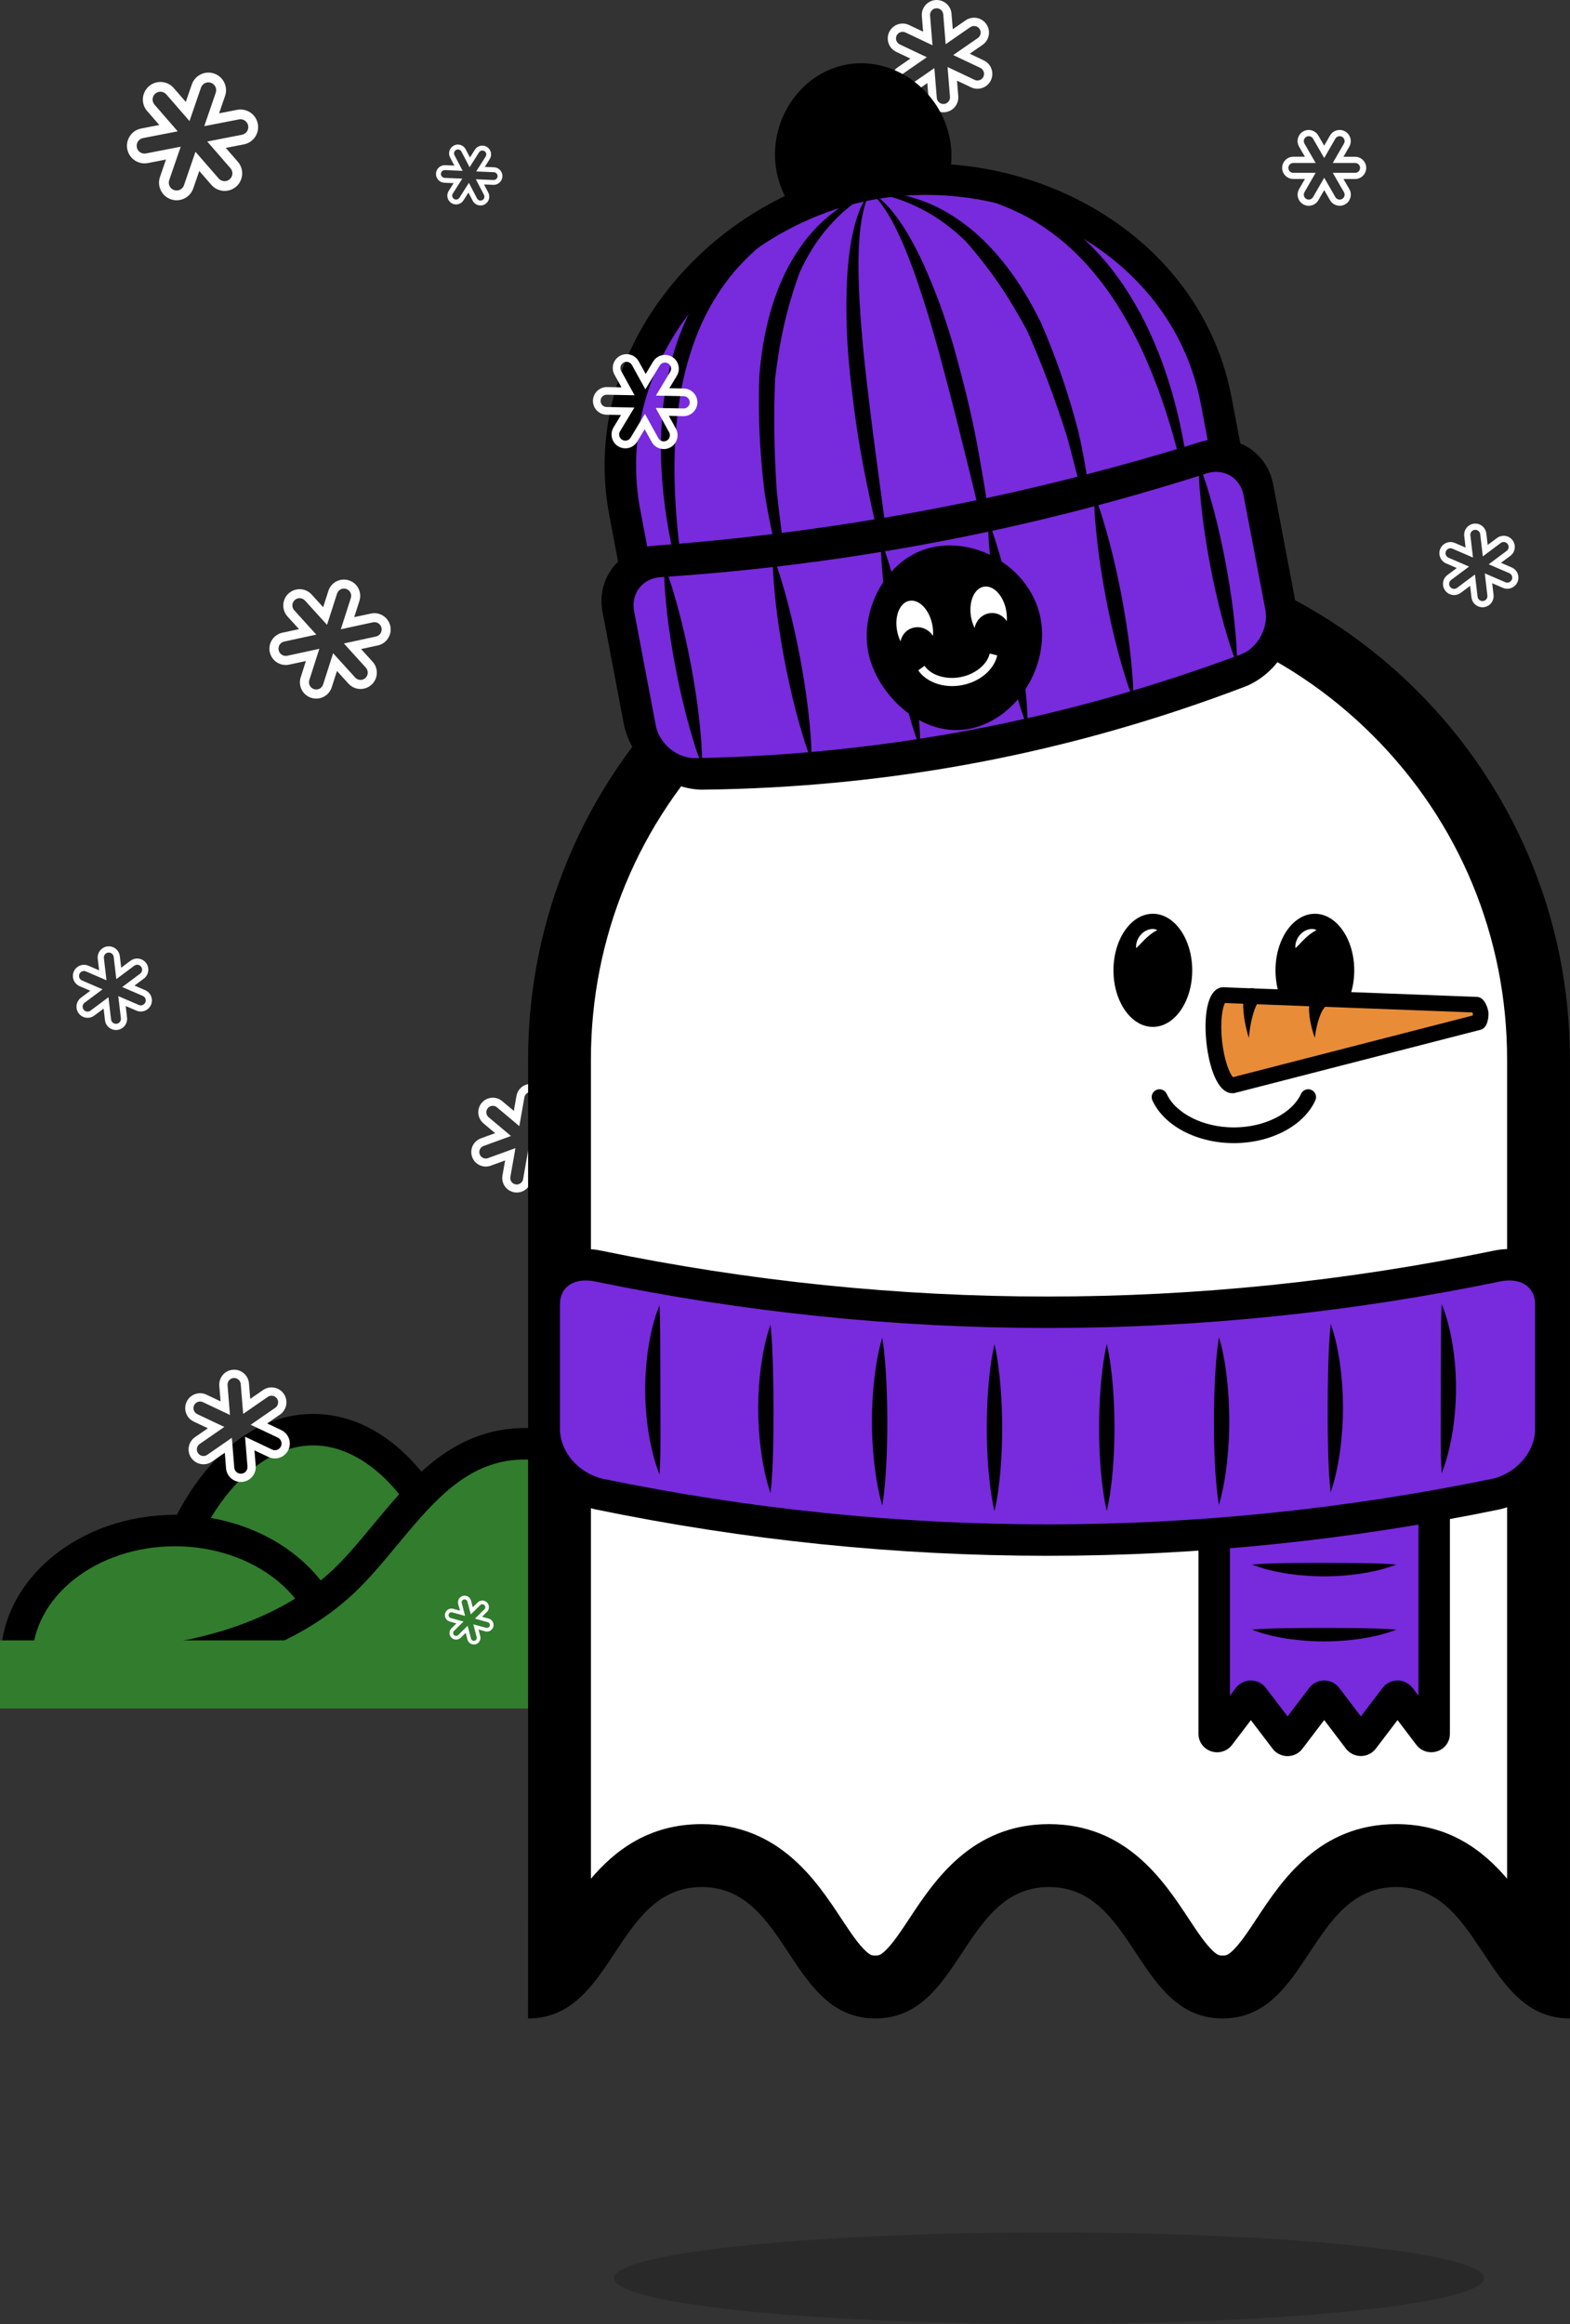<?xml version="1.0" encoding="utf-8"?>
<!-- Generator: Adobe Illustrator 25.3.1, SVG Export Plug-In . SVG Version: 6.00 Build 0)  -->
<svg version="1.1" id="Layer_1" xmlns="http://www.w3.org/2000/svg" xmlns:xlink="http://www.w3.org/1999/xlink" x="0px" y="0px"
	 viewBox="0 0 500 740" style="enable-background:new 0 0 500 740;" xml:space="preserve">
<rect x="0" y="0" width="500" height="740" fill="#333333" stroke="none"/>
<style type="text/css">
	.st0{fill:#317C2D;}
	.st1{fill:#FFFFFF;}
	.st2{opacity:0.2;}
	.st3{fill:#782ADD;}
	.st4{fill:#E88C38;}
</style>
<path class="st0" d="M50.09,528.34c0-36.81,22.24-73.11,49.67-73.11s49.67,36.31,49.67,73.11"/>
<path d="M154.43,528.34h-10.01c0-35.64-21.29-68.1-44.67-68.1s-44.67,32.46-44.67,68.1H45.08c0-36.95,22.46-78.12,54.68-78.12
	S154.43,491.39,154.43,528.34z"/>
<path class="st0" d="M106.14,528.34c0-22.63-22.59-40.98-50.45-40.98S5.25,505.71,5.25,528.34"/>
<path d="M111.15,528.34h-10.01c0-19.84-20.38-35.98-45.44-35.98s-45.44,16.14-45.44,35.98H0.24c0-25.36,24.88-45.99,55.45-45.99
	C86.27,482.35,111.15,502.98,111.15,528.34z"/>
<path class="st0" d="M225.82,529.61v-41.98c-76.39-61.11-90.96-6.32-118.38,17.7S39.7,529.61,39.7,529.61"/>
<path d="M39.73,534.62l-0.06-10.01c0.38,0,38.83-0.57,64.47-23.04c5.06-4.43,9.7-10.02,14.61-15.95
	c10.67-12.87,21.7-26.17,38.97-29.91c19.43-4.22,42.07,4.68,71.23,28.01l1.88,1.5v44.39h-10.01v-39.56
	c-25.36-19.92-45.32-27.95-60.97-24.56c-13.89,3.01-23.36,14.43-33.39,26.52c-4.94,5.96-10.06,12.13-15.72,17.09
	C82.24,534.06,41.45,534.61,39.73,534.62z"/>
<rect y="522.32" class="st0" width="212.28" height="21.69"/>
<path class="st1" d="M313.32,19.24l-4.49-2.13l4.09-2.83c2.15-1.49,2.69-4.45,1.2-6.6c-0.96-1.39-2.6-2.17-4.29-2.03
	c-0.83,0.07-1.63,0.35-2.31,0.83l-4.09,2.83l-0.4-4.95c-0.21-2.61-2.5-4.55-5.11-4.34c-2.61,0.21-4.55,2.5-4.34,5.11l0.4,4.95
	l-4.49-2.13c-0.75-0.36-1.58-0.51-2.41-0.44c-1.68,0.14-3.18,1.17-3.9,2.7c-1.12,2.36-0.11,5.19,2.26,6.31l4.49,2.13l-4.09,2.83
	c-2.15,1.49-2.69,4.45-1.2,6.6c0.96,1.39,2.6,2.17,4.29,2.03c0.83-0.07,1.63-0.35,2.31-0.83l4.09-2.83l0.4,4.95
	c0.21,2.61,2.5,4.55,5.11,4.34c2.61-0.21,4.55-2.5,4.34-5.11l-0.4-4.95l4.49,2.13c0.75,0.36,1.58,0.51,2.41,0.44
	c1.68-0.14,3.18-1.17,3.9-2.7C316.69,23.19,315.68,20.36,313.32,19.24z M313.19,24.42c-0.33,0.71-1.01,1.14-1.73,1.2
	c-0.36,0.03-0.72-0.03-1.07-0.2l-8.62-4.08l0.77,9.5c0.09,1.16-0.77,2.18-1.93,2.27c-1.16,0.09-2.18-0.77-2.27-1.93l-0.77-9.5
	l-7.84,5.42c-0.32,0.22-0.67,0.34-1.02,0.37c-0.73,0.06-1.46-0.26-1.91-0.9c-0.66-0.96-0.42-2.27,0.53-2.93l7.84-5.42l-8.62-4.08
	c-1.05-0.5-1.5-1.75-1-2.81c0.5-1.05,1.75-1.5,2.81-1l8.61,4.08l-0.77-9.5c-0.09-1.16,0.77-2.18,1.93-2.27
	c1.16-0.09,2.18,0.77,2.27,1.93l0.77,9.5l7.84-5.42c0.96-0.66,2.27-0.42,2.93,0.53c0.66,0.96,0.42,2.27-0.53,2.93l-7.84,5.42
	l8.62,4.08C313.24,22.12,313.69,23.37,313.19,24.42z"/>
<path class="st1" d="M177.31,353.68l-4.56,1.66l0.84-4.78c0.44-2.51-1.24-4.92-3.75-5.36c-1.62-0.29-3.29,0.32-4.35,1.58
	c-0.52,0.62-0.87,1.37-1.01,2.17l-0.84,4.78l-3.72-3.12c-1.95-1.64-4.88-1.38-6.52,0.57s-1.38,4.88,0.57,6.52l3.72,3.12l-4.56,1.66
	c-0.76,0.28-1.44,0.75-1.96,1.37c-1.06,1.26-1.37,3.01-0.8,4.56c0.87,2.4,3.53,3.64,5.93,2.76l4.56-1.66l-0.84,4.78
	c-0.44,2.51,1.24,4.92,3.75,5.36c1.62,0.29,3.29-0.32,4.35-1.58c0.52-0.62,0.87-1.37,1.01-2.17l0.84-4.77l3.72,3.12
	c1.95,1.64,4.88,1.38,6.52-0.57s1.38-4.88-0.57-6.52l-3.72-3.12l4.56-1.66c0.76-0.28,1.44-0.75,1.96-1.37
	c1.06-1.26,1.37-3.01,0.8-4.56C182.37,354.05,179.71,352.81,177.31,353.68z M180.82,357.33c0.26,0.72,0.1,1.48-0.36,2.03
	c-0.22,0.27-0.52,0.48-0.87,0.61l-8.74,3.18l7.13,5.98c0.87,0.73,0.98,2.03,0.25,2.9c-0.73,0.87-2.03,0.98-2.9,0.25l-7.13-5.98
	l-1.61,9.16c-0.06,0.37-0.22,0.7-0.45,0.96c-0.46,0.54-1.18,0.84-1.93,0.71c-1.12-0.2-1.87-1.26-1.67-2.38l1.61-9.16l-8.74,3.18
	c-1.07,0.39-2.25-0.16-2.64-1.23c-0.39-1.07,0.16-2.25,1.23-2.64l8.74-3.18l-7.13-5.98c-0.87-0.73-0.98-2.03-0.25-2.9
	s2.03-0.98,2.9-0.25l7.13,5.98l1.61-9.16c0.2-1.12,1.26-1.87,2.38-1.67c1.12,0.2,1.87,1.26,1.67,2.38l-1.61,9.16l8.74-3.18
	C179.26,355.71,180.44,356.26,180.82,357.33z"/>
<ellipse class="st2" cx="334.09" cy="725.42" rx="138.53" ry="14.58"/>
<path class="st1" d="M389.39,632.7c-8.05,0-12.36-5.94-19.3-16.43c-7.48-11.33-16.79-25.42-36.01-25.42s-28.52,14.09-36,25.42
	c-6.93,10.5-11.25,16.43-19.3,16.43s-12.36-5.94-19.3-16.43c-7.48-11.33-16.79-25.42-36-25.42c-19.21,0-28.52,14.09-36.01,25.42
	c-3.49,5.28-6.31,9.4-9.28,12.2l0-20.23V337.37c0-85.96,69.93-155.89,155.89-155.89c85.96,0,155.89,69.93,155.89,155.89l0,291.09
	c-2.97-2.8-5.8-6.92-9.29-12.21c-7.48-11.32-16.8-25.42-36.01-25.42c-19.21,0-28.52,14.09-36,25.42
	C401.75,626.76,397.44,632.7,389.39,632.7z"/>
<path d="M334.09,191.49c38.97,0,75.6,15.17,103.15,42.73c27.55,27.55,42.73,64.19,42.73,103.15v260.85
	c-7.71-9.07-18.56-17.39-35.28-17.39c-24.6,0-36.49,18-44.36,29.91c-2.84,4.3-5.53,8.37-7.99,10.6c-1.47,1.34-2.06,1.34-2.96,1.34
	c-0.89,0-1.48,0-2.96-1.34c-2.46-2.23-5.15-6.3-7.99-10.6c-7.87-11.91-19.76-29.91-44.36-29.91c-24.6,0-36.49,18-44.36,29.91
	c-2.84,4.3-5.53,8.37-7.99,10.6c-1.47,1.34-2.06,1.34-2.96,1.34c-0.89,0-1.48,0-2.95-1.34c-2.46-2.23-5.15-6.3-7.99-10.6
	c-7.87-11.91-19.76-29.91-44.36-29.91c-16.72,0-27.57,8.31-35.27,17.38V337.37c0-38.97,15.17-75.6,42.73-103.15
	C258.49,206.67,295.13,191.49,334.09,191.49 M334.09,171.47c-91.63,0-165.91,74.28-165.91,165.9v270.86l-0.01,34.48
	c27.65,0,27.65-41.85,55.3-41.85c27.65,0,27.65,41.85,55.3,41.85c27.65,0,27.65-41.85,55.3-41.85c27.65,0,27.65,41.85,55.3,41.85
	c27.65,0,27.65-41.85,55.3-41.85c27.65,0,27.65,41.85,55.31,41.85l0-34.48V337.37C500,245.75,425.72,171.47,334.09,171.47
	L334.09,171.47z"/>
<path d="M392.95,363.99c-11.77,0-22.2-5.47-25.95-13.6c-0.58-1.26-0.03-2.74,1.23-3.32c1.26-0.58,2.74-0.03,3.32,1.22
	c2.9,6.3,11.71,10.7,21.4,10.7s18.5-4.4,21.4-10.7c0.58-1.26,2.07-1.8,3.32-1.22c1.26,0.58,1.8,2.07,1.23,3.32
	C415.14,358.53,404.72,363.99,392.95,363.99z"/>
<ellipse cx="367.15" cy="308.97" rx="12.54" ry="18.01"/>
<path d="M418.75,290.96c-6.92,0-12.54,8.08-12.54,18.01s5.63,18.01,12.54,18.01c6.92,0,12.54-8.08,12.54-18.01
	S425.66,290.96,418.75,290.96z"/>
<path class="st1" d="M361.83,301.89c-0.1-0.88,0.08-1.72,0.39-2.51c0.32-0.78,0.81-1.52,1.45-2.12c0.63-0.6,1.42-1.08,2.29-1.31
	c0.86-0.22,1.81-0.21,2.59,0.21c-0.78,0.42-1.39,0.8-1.95,1.22c-0.56,0.41-1.06,0.85-1.56,1.32c-0.5,0.47-0.99,0.97-1.5,1.51
	C363.02,300.75,362.5,301.32,361.83,301.89z"/>
<path class="st1" d="M412.55,301.89c-0.1-0.88,0.08-1.72,0.39-2.51c0.32-0.78,0.81-1.52,1.45-2.12c0.63-0.6,1.42-1.08,2.29-1.31
	c0.86-0.22,1.81-0.21,2.59,0.21c-0.78,0.42-1.39,0.8-1.95,1.22c-0.56,0.41-1.06,0.85-1.56,1.32c-0.5,0.47-0.99,0.97-1.5,1.51
	C413.74,300.75,413.22,301.32,412.55,301.89z"/>
<path d="M302.49,44.19c-2.98-15.63-18.11-26.45-33.06-23.6c-14.94,2.84-25.07,18.45-22.1,34.09c1.39,7.32,5.64,14.1,11.66,18.59
	c4.96,3.7,10.67,5.63,16.49,5.63c1.64,0,3.3-0.15,4.94-0.47c7.46-1.42,13.87-5.91,18.04-12.66
	C302.42,59.38,303.89,51.51,302.49,44.19z"/>
<path class="st3" d="M387.31,127.53c-9.48-50.04-62.78-77.86-110.63-68.77s-87.23,54.53-77.69,104.55
	c3.44,18.16,6.87,36.31,10.31,54.47c64.9-1.15,127.56-12.53,188.64-34.49C394.4,164.71,390.85,146.12,387.31,127.53z"/>
<path d="M205.17,222.87l-11.1-58.62c-4.76-24.98,1.74-50.42,18.3-71.64c15.56-19.94,38.66-34.07,63.38-38.76
	c24.72-4.69,51.39-0.02,73.18,12.82c23.19,13.66,38.57,34.95,43.3,59.94l11.44,59.96l-4.02,1.45
	c-60.97,21.92-124.97,33.63-190.25,34.79L205.17,222.87z M294.95,62.06c-5.82,0-11.63,0.53-17.33,1.61
	c-22.36,4.25-43.26,17.04-57.35,35.09c-14.76,18.91-20.57,41.5-16.36,63.61l9.52,50.31c61.28-1.52,121.38-12.51,178.79-32.67
	l-9.83-51.55c-4.19-22.11-17.88-41-38.55-53.18C329.14,66.62,311.99,62.06,294.95,62.06z"/>
<path d="M219.86,194.63c-2.58-6.77-4.4-13.7-5.93-20.65c-1.45-6.96-2.52-13.98-3.03-21.02c-0.57-7.04-0.53-14.11,0.05-21.14
	c0.64-7.02,1.91-14.02,4-20.81c2.17-6.75,5.09-13.34,9.05-19.3c3.96-5.94,8.82-11.32,14.46-15.66c2.8-2.19,5.78-4.12,8.86-5.83
	c3.09-1.7,6.31-3.11,9.56-4.39c6.58-2.37,13.38-3.96,20.24-4.68c-6.64,1.88-13.14,4.12-19.26,7.09c-6.11,2.97-11.84,6.65-16.9,11.05
	c-2.51,2.23-4.86,4.62-7.06,7.14c-2.17,2.55-4.12,5.27-5.88,8.11c-3.57,5.65-6.28,11.85-8.25,18.28c-2.07,6.4-3.29,13.1-4.07,19.85
	c-0.82,6.75-0.97,13.61-0.86,20.48c0.17,6.88,0.68,13.79,1.54,20.7C217.23,180.77,218.37,187.69,219.86,194.63z"/>
<path d="M252.31,191.89c-2.18-5.76-3.83-11.66-5.33-17.58c-1.44-5.93-2.65-11.92-3.54-17.94c-1.49-12.46-2.04-23.87-1.64-36.41
	c0.25-3.04,0.59-6.07,1.04-9.09c0.49-3.01,1.08-6.01,1.83-8.98c0.74-2.97,1.64-5.9,2.72-8.76c1.07-2.87,2.3-5.67,3.76-8.36
	c2.88-5.38,6.54-10.35,10.98-14.41c2.23-2,4.58-3.85,7.12-5.38c2.53-1.53,5.17-2.82,7.9-3.83c-2.48,1.55-4.87,3.21-7.1,5.05
	c-2.23,1.84-4.29,3.87-6.17,6.04c-3.82,4.3-6.81,9.28-9.22,14.51c-4.2,11.65-6.36,21.58-7.82,33.89
	c-0.5,12.03-0.27,23.51,0.52,35.52C248.64,168.19,250.29,179.97,252.31,191.89z"/>
<path d="M284.57,187.48c-3.33-10.17-5.97-20.78-8.06-31.27c-2.25-10.47-4.01-21.2-5.2-31.84c-1.33-10.57-2.03-21.62-1.66-32.28
	c0.14-5.4,0.61-10.81,1.58-16.14c0.53-2.65,1.16-5.3,2.09-7.83c0.91-2.53,2.14-4.98,3.82-6.97c-1.22,2.34-1.99,4.85-2.49,7.42
	c-0.5,2.57-0.82,5.17-0.98,7.8c-0.19,2.62-0.27,5.25-0.26,7.89c0.01,2.64,0.04,5.28,0.16,7.92c0.46,10.58,1.47,21.21,2.74,31.72
	c1.22,10.59,2.63,21.16,4.06,31.73C281.85,166.24,283.3,176.85,284.57,187.48z"/>
<path d="M379.38,164.32c-1.15-7-2.63-13.86-4.39-20.6c-1.74-6.75-3.8-13.36-6.16-19.82c-2.43-6.43-5.07-12.76-8.32-18.74
	c-3.2-5.99-6.79-11.77-11.06-16.97c-4.19-5.26-8.98-10.03-14.38-13.98c-2.68-2-5.5-3.82-8.45-5.39c-2.97-1.54-6.03-2.9-9.18-4.06
	c-6.33-2.24-13-3.55-19.78-4.08c-6.78-0.51-13.65-0.22-20.52,0.47c6.65-1.85,13.56-2.86,20.55-3.07c3.49,0,7.01,0.12,10.51,0.57
	c3.49,0.46,6.97,1.17,10.38,2.17c6.83,1.96,13.33,5.18,19.19,9.26c5.87,4.09,11.01,9.15,15.5,14.63
	c4.44,5.55,8.18,11.59,11.36,17.89c3.12,6.33,5.75,12.89,7.8,19.65c2.1,6.74,3.69,13.66,4.89,20.67
	C378.44,149.96,379.29,157.08,379.38,164.32z"/>
<path d="M348.19,173.67c-2.49-11.83-5.29-23.4-8.5-35.06c-3.67-11.47-7.67-22.23-12.54-33.24c-5.87-10.91-11.52-19.36-19.7-28.66
	c-4.16-3.97-8.77-7.52-13.9-10.11c-2.55-1.34-5.21-2.46-7.96-3.36c-2.75-0.89-5.58-1.56-8.45-2.1c2.91-0.06,5.84,0.17,8.75,0.67
	c2.92,0.49,5.78,1.35,8.59,2.4c5.61,2.15,10.84,5.42,15.5,9.38c2.34,1.96,4.52,4.12,6.57,6.4c2.06,2.27,3.97,4.66,5.75,7.15
	c1.78,2.49,3.43,5.06,4.99,7.69c1.53,2.64,2.96,5.34,4.3,8.07c4.97,11.52,8.64,22.34,11.83,34.48c1.38,5.93,2.44,11.94,3.28,17.99
	C347.48,161.42,348.11,167.52,348.19,173.67z"/>
<path d="M316.56,181.4c-2.71-10.36-5.26-20.76-7.78-31.17c-2.55-10.35-5.12-20.7-7.86-31.01c-2.67-10.24-5.63-20.51-9.09-30.52
	c-0.85-2.51-1.8-4.97-2.76-7.43c-0.96-2.46-2-4.88-3.14-7.25c-1.11-2.38-2.36-4.69-3.77-6.89c-1.41-2.21-3.04-4.26-5.03-5.99
	c2.3,1.24,4.34,3.06,6.11,5.08c1.79,2.02,3.35,4.25,4.82,6.52c2.86,4.6,5.28,9.46,7.39,14.44c4.25,9.78,7.65,20.31,10.29,30.64
	c2.8,10.33,5.1,20.96,6.84,31.52C314.49,159.88,315.92,170.72,316.56,181.4z"/>
<path class="st3" d="M222.27,246.43c-8.59,0.01-16.89-7.07-18.48-15.47c-2.29-12.07-4.58-24.14-6.87-36.21
	c-1.59-8.4,4.04-15.47,12.56-15.99c59.34-4.16,117.01-15.12,173.74-33.01c8.11-2.64,15.95,1.88,17.55,10.27
	c2.3,12.07,4.59,24.14,6.89,36.21c1.6,8.39-3.52,18.02-11.52,21.17C339.91,234.62,282.37,245.56,222.27,246.43z"/>
<path d="M384.18,150.77c5.47-1.81,10.78,1.28,11.86,6.97c2.31,12.13,4.62,24.26,6.94,36.39c1.09,5.7-2.39,12.14-7.79,14.24
	c-56.27,20.98-113.82,31.92-173.86,33.04c-5.8,0.03-11.4-4.69-12.48-10.39c-2.3-12.13-4.6-24.27-6.9-36.4
	c-1.08-5.7,2.73-10.52,8.48-10.84C269.82,179.86,327.49,168.91,384.18,150.77 M382.26,140.73
	c-56.77,17.65-114.45,28.61-173.73,33.01c-10.89,0.7-18.72,10.26-16.64,21.1c2.28,12.01,4.56,24.01,6.84,36.02
	c2.54,11.43,12.74,20.14,24.48,20.59c60.16-0.63,117.69-11.56,173.88-33.04c10.76-4.73,17.05-16.57,15.22-28.14
	c-2.28-12.01-4.56-24.01-6.84-36.02C403.44,143.41,392.66,137.39,382.26,140.73L382.26,140.73z"/>
<path d="M211.46,179.66c2.05,5.29,3.6,10.62,5,15.97c1.38,5.34,2.57,10.7,3.58,16.07c1.02,5.37,1.86,10.74,2.5,16.11
	c0.62,5.37,1.09,10.75,1.05,16.11c-2.07-5.35-3.62-10.69-5.02-16.03c-1.38-5.34-2.56-10.68-3.57-16.02
	c-1.01-5.34-1.85-10.69-2.49-16.05C211.91,190.45,211.43,185.08,211.46,179.66z"/>
<path d="M246.06,176.62c2.07,5.37,3.64,10.79,5.06,16.24c1.4,5.45,2.61,10.92,3.65,16.41c1.04,5.49,1.9,11,2.57,16.52
	c0.65,5.52,1.14,11.06,1.13,16.63c-2.08-5.4-3.66-10.83-5.08-16.28c-1.4-5.45-2.61-10.91-3.64-16.38
	c-1.03-5.48-1.89-10.97-2.56-16.48C246.56,187.75,246.06,182.22,246.06,176.62z"/>
<path d="M280.48,171.84c2.08,5.38,3.66,10.84,5.1,16.32c1.42,5.49,2.64,11.01,3.69,16.56c1.06,5.55,1.94,11.12,2.62,16.73
	c0.67,5.61,1.18,11.24,1.2,16.95c-2.09-5.39-3.68-10.85-5.11-16.34c-1.42-5.49-2.64-11.01-3.68-16.55
	c-1.05-5.54-1.93-11.11-2.61-16.72C281.02,183.19,280.51,177.56,280.48,171.84z"/>
<path d="M314.63,165.36c2.07,5.33,3.66,10.75,5.09,16.21c1.42,5.46,2.64,10.97,3.7,16.51c1.06,5.54,1.95,11.12,2.65,16.75
	c0.68,5.63,1.21,11.29,1.24,17.07c-2.08-5.31-3.67-10.74-5.1-16.2c-1.42-5.47-2.64-10.98-3.69-16.53
	c-1.05-5.55-1.94-11.13-2.64-16.76C315.2,176.78,314.67,171.12,314.63,165.36z"/>
<path d="M348.4,157.17c2.05,5.21,3.62,10.54,5.04,15.91c1.4,5.37,2.61,10.8,3.66,16.27c1.05,5.47,1.93,10.99,2.63,16.57
	c0.67,5.59,1.2,11.22,1.25,17.01c-2.05-5.17-3.62-10.51-5.05-15.88c-1.4-5.38-2.62-10.82-3.67-16.31
	c-1.05-5.49-1.93-11.02-2.62-16.6C348.97,168.55,348.44,162.92,348.4,157.17z"/>
<path d="M381.7,147.31c2.01,5.03,3.54,10.21,4.93,15.42c1.37,5.22,2.55,10.51,3.57,15.85c1.02,5.34,1.88,10.74,2.56,16.21
	c0.66,5.48,1.17,11.02,1.21,16.75c-2.01-4.97-3.54-10.14-4.93-15.37c-1.37-5.23-2.56-10.54-3.58-15.91
	c-1.02-5.37-1.89-10.79-2.56-16.27C382.25,158.51,381.74,152.98,381.7,147.31z"/>
<path d="M331.41,197.02c2.77,14.79-7.08,31.38-21.84,34.86c-15.64,3.69-30.47-10.63-33.1-24.42c-2.64-13.84,6.4-31.21,22.09-33.5
	C313.31,171.79,328.65,182.23,331.41,197.02z"/>
<path class="st1" d="M306.36,218.17c-5.71,1.08-11.31-0.87-13.93-4.72c0.8-0.57,1.21-0.86,2.01-1.44c2.02,2.98,6.73,4.49,11.43,3.6
	c4.7-0.89,8.53-4.01,9.32-7.52c0.96,0.24,1.44,0.37,2.4,0.61C316.57,213.24,312.07,217.09,306.36,218.17z"/>
<path class="st1" d="M314.83,195.32c2.3-0.49,4.56,0.56,5.8,2.48c0.09-1.1,0.02-2.29-0.2-3.49c-0.91-4.79-4.14-8.12-7.22-7.48
	c-3.08,0.65-4.83,5.03-3.92,9.83c0.23,1.2,0.61,2.32,1.09,3.31C310.83,197.69,312.52,195.81,314.83,195.32z"/>
<path class="st1" d="M291.29,199.79c2.32-0.39,4.59,0.74,5.84,2.69c0.09-1.09,0.03-2.27-0.2-3.47c-0.91-4.8-4.16-8.23-7.25-7.71
	c-3.1,0.53-4.88,4.81-3.97,9.6c0.23,1.2,0.6,2.32,1.09,3.32C287.25,201.98,288.97,200.18,291.29,199.79z"/>
<path class="st4" d="M392.99,345.49l77.91-20.03c0.16-0.04,0.78-1.5,0.63-2.87c-0.15-1.37-1.06-2.66-1.23-2.67l-80.39-3.05
	c-0.13-0.02-0.26-0.03-0.38-0.02c-2.42,0.26-3.69,6.9-2.84,14.84c0.85,7.94,3.5,14.16,5.92,13.9
	C392.75,345.58,392.87,345.54,392.99,345.49z"/>
<path d="M392.45,348.1c-4.79,0-7.43-8.6-8.24-16.14c-0.83-7.78-0.01-17.05,5.06-17.59c0.28-0.03,0.57-0.03,0.87,0.01l80.26,3.05
	c2.56,0.11,3.52,3.95,3.62,4.9c0.1,0.95-0.02,4.91-2.48,5.56l-77.81,20.01c-0.29,0.1-0.57,0.16-0.85,0.19
	C392.74,348.09,392.59,348.1,392.45,348.1z M390.13,319.38c-0.73,1.19-1.64,5.51-0.94,12.04c0.7,6.53,2.51,10.56,3.47,11.57
	l76.38-19.64c0.02-0.17,0.03-0.34,0.02-0.5c-0.02-0.16-0.06-0.32-0.12-0.48L390.13,319.38z"/>
<path d="M400.89,318.76c-0.47,0.65-0.9,1.53-1.25,2.46c-0.35,0.94-0.65,1.93-0.9,2.95c-0.51,2.04-0.82,4.17-1.02,6.34
	c-0.63-2.08-1.16-4.22-1.48-6.44c-0.16-1.11-0.27-2.25-0.31-3.42c-0.03-1.18,0.02-2.38,0.31-3.73l0.05-0.21
	c0.3-1.39,1.67-2.28,3.06-1.98c1.39,0.3,2.28,1.67,1.98,3.06C401.25,318.15,401.09,318.48,400.89,318.76z"/>
<path d="M421.75,320.91c-0.41,0.48-0.8,1.18-1.12,1.93c-0.33,0.75-0.61,1.56-0.85,2.4c-0.49,1.67-0.83,3.43-1.06,5.23
	c-0.6-1.71-1.1-3.48-1.44-5.34c-0.17-0.93-0.3-1.88-0.36-2.87c-0.05-0.99-0.05-2.02,0.18-3.2l0.07-0.36
	c0.27-1.43,1.65-2.36,3.08-2.09c1.43,0.27,2.36,1.65,2.09,3.08C422.24,320.16,422.03,320.58,421.75,320.91z"/>
<path class="st3" d="M456.75,454.01v98.11c0,0.81-1.19,1.13-1.7,0.46l-9.2-12.12c-0.37-0.48-1.17-0.48-1.54,0l-10.13,13.35
	c-0.37,0.48-1.17,0.48-1.54,0l-10.14-13.35c-0.37-0.48-1.17-0.48-1.54,0l-10.14,13.35c-0.37,0.48-1.17,0.48-1.54,0l-10.14-13.35
	c-0.37-0.48-1.17-0.48-1.54,0l-9.21,12.13c-0.51,0.67-1.7,0.35-1.7-0.46v-98.1"/>
<path d="M410.05,559.18c-1.86,0-3.64-0.87-4.75-2.34l-6.93-9.12l-6,7.89c-1.54,2.03-4.23,2.85-6.68,2.03
	c-2.4-0.81-4.01-3.02-4.01-5.52v-98.1h10.01v85.94l1.92-2.53c1.11-1.46,2.89-2.34,4.75-2.34c1.86,0,3.64,0.88,4.76,2.34l6.93,9.11
	l6.92-9.11c1.11-1.46,2.89-2.34,4.75-2.34c0,0,0,0,0,0c1.86,0,3.64,0.88,4.76,2.34l6.92,9.11l6.92-9.11
	c1.11-1.46,2.89-2.34,4.75-2.34c0,0,0,0,0,0c1.86,0,3.64,0.88,4.76,2.34l1.91,2.51v-85.94h10.01v98.11c0,2.49-1.61,4.71-4,5.51
	c-2.45,0.83-5.14,0.01-6.69-2.03l-5.99-7.89l-6.92,9.11c-1.12,1.47-2.89,2.34-4.76,2.34c0,0,0,0,0,0c-1.86,0-3.64-0.88-4.75-2.35
	l-6.92-9.11l-6.92,9.11C413.7,558.3,411.92,559.18,410.05,559.18C410.06,559.18,410.05,559.18,410.05,559.18z M436.62,550.78
	L436.62,550.78C436.62,550.78,436.62,550.78,436.62,550.78z M384.4,549.56C384.4,549.56,384.4,549.57,384.4,549.56L384.4,549.56z"/>
<path d="M444.7,498.19c-3.65,1.41-7.46,2.28-11.32,2.88c-3.86,0.58-7.76,0.87-11.67,0.87c-3.91,0-7.81-0.28-11.67-0.86
	c-3.85-0.6-7.67-1.47-11.32-2.89c3.96-0.35,7.8-0.41,11.61-0.48c3.81-0.05,7.59-0.07,11.37-0.06c3.78,0,7.56,0.02,11.37,0.07
	C436.9,497.78,440.74,497.84,444.7,498.19z"/>
<path d="M444.7,518.91c-3.65,1.41-7.46,2.28-11.32,2.88c-3.86,0.58-7.76,0.87-11.67,0.87c-3.91,0-7.81-0.28-11.67-0.86
	c-3.85-0.6-7.67-1.47-11.32-2.89c3.96-0.35,7.8-0.41,11.61-0.48c3.81-0.05,7.59-0.07,11.37-0.06c3.78,0,7.56,0.02,11.37,0.07
	C436.9,518.5,440.74,518.57,444.7,518.91z"/>
<path class="st3" d="M476.63,475.7c-94.99,19.6-191.05,19.6-286.03,0c-9.8-2.43-16.94-10.78-17.27-20.12c0-13.42,0-26.84,0-40.26
	c0-8.91,7.71-14.23,17.27-12.16c94.98,19.6,191.05,19.6,286.03,0c9.56-2.07,17.27,3.25,17.27,12.16c0,13.42,0,26.84,0,40.26
	C493.56,464.92,486.43,473.27,476.63,475.7z"/>
<path d="M333.61,495.39c-48.12,0-96.24-4.93-144.03-14.79l-0.19-0.04c-11.99-2.97-20.65-13.17-21.07-24.8l0-0.18v-40.26
	c0-5.52,2.22-10.35,6.26-13.61c4.43-3.58,10.66-4.83,17.07-3.44c94.18,19.43,189.74,19.43,283.96-0.01
	c6.37-1.38,12.58-0.12,17.02,3.45c4.04,3.26,6.26,8.09,6.26,13.61l0,40.44c-0.41,11.63-9.07,21.83-21.06,24.8l-0.19,0.04
	C429.86,490.46,381.73,495.39,333.61,495.39z M191.71,470.82c94.16,19.42,189.65,19.42,283.8,0c7.48-1.89,13.08-8.32,13.37-15.33
	v-40.17c0-2.47-0.88-4.48-2.54-5.82c-2.07-1.67-5.22-2.2-8.66-1.45c-95.62,19.73-192.53,19.73-288.1,0.01
	c-3.49-0.76-6.64-0.23-8.71,1.44c-1.66,1.34-2.54,3.35-2.54,5.82v40.17C178.63,462.5,184.23,468.93,191.71,470.82z"/>
<path d="M210.02,415.64c0.24,4.82,0.23,9.42,0.26,13.97c0.01,4.54,0.01,9.02,0.03,13.46c0.02,4.44,0.04,8.85,0.04,13.26
	c-0.02,4.4-0.01,8.8-0.32,13.21c-1.74-4.51-2.8-9.09-3.53-13.69c-0.71-4.59-1.04-9.2-1.02-13.76c0.02-4.57,0.38-9.1,1.09-13.54
	C207.3,424.1,208.35,419.74,210.02,415.64z"/>
<path d="M245.39,421.79c0.49,4.71,0.64,9.26,0.78,13.78c0.11,4.51,0.16,8.97,0.17,13.4c0.01,4.44-0.03,8.85-0.14,13.26
	c-0.13,4.41-0.28,8.81-0.81,13.24c-1.52-4.49-2.42-9.03-3.04-13.58c-0.6-4.54-0.89-9.09-0.88-13.62c0.01-4.52,0.31-9.02,0.92-13.46
	C243.01,430.38,243.91,425.99,245.39,421.79z"/>
<path d="M280.98,425.91c0.72,4.6,1.04,9.1,1.28,13.58c0.22,4.48,0.32,8.92,0.32,13.35c0.01,4.43-0.09,8.85-0.31,13.27
	c-0.24,4.42-0.55,8.83-1.29,13.26c-1.3-4.47-2.04-8.97-2.56-13.46c-0.5-4.5-0.74-8.99-0.73-13.47c0-4.48,0.25-8.95,0.75-13.38
	C278.96,434.61,279.69,430.21,280.98,425.91z"/>
<path d="M316.71,428.04c1.02,4.46,1.54,8.9,1.92,13.34c0.36,4.44,0.53,8.87,0.53,13.3c0,4.43-0.16,8.85-0.52,13.27
	c-0.38,4.42-0.91,8.84-1.93,13.24c-1.02-4.46-1.55-8.9-1.93-13.34c-0.36-4.44-0.53-8.87-0.52-13.3c0-4.43,0.17-8.85,0.53-13.27
	C315.16,436.85,315.69,432.44,316.71,428.04z"/>
<path d="M352.48,427.98c1.01,4.4,1.54,8.81,1.92,13.23c0.36,4.42,0.53,8.84,0.53,13.27c0,4.43-0.16,8.86-0.52,13.3
	c-0.38,4.44-0.91,8.89-1.93,13.35c-1.02-4.4-1.55-8.81-1.93-13.23c-0.36-4.42-0.53-8.84-0.52-13.27c0-4.43,0.17-8.86,0.53-13.3
	C350.94,436.88,351.47,432.44,352.48,427.98z"/>
<path d="M388.2,425.74c1.29,4.3,2.02,8.7,2.54,13.13c0.5,4.43,0.74,8.9,0.75,13.38c0.01,4.48-0.23,8.98-0.73,13.48
	c-0.52,4.5-1.26,8.99-2.56,13.47c-0.74-4.42-1.06-8.84-1.29-13.25c-0.22-4.42-0.31-8.83-0.31-13.26c0.01-4.43,0.1-8.88,0.32-13.35
	C387.17,434.85,387.48,430.34,388.2,425.74z"/>
<path d="M423.78,421.51c1.48,4.2,2.38,8.58,3,13.02c0.61,4.44,0.91,8.93,0.92,13.46c0.01,4.52-0.27,9.07-0.88,13.62
	c-0.62,4.55-1.52,9.09-3.04,13.58c-0.53-4.42-0.68-8.83-0.81-13.23c-0.11-4.41-0.15-8.82-0.14-13.26c0.01-4.44,0.06-8.89,0.17-13.4
	C423.14,430.78,423.3,426.22,423.78,421.51z"/>
<path d="M459.14,415.25c1.67,4.1,2.72,8.46,3.46,12.9c0.72,4.44,1.08,8.97,1.09,13.54c0.02,4.57-0.32,9.17-1.02,13.77
	c-0.73,4.6-1.79,9.18-3.53,13.69c-0.32-4.41-0.31-8.81-0.32-13.21c0-4.4,0.03-8.81,0.04-13.25c0.02-4.44,0.02-8.92,0.03-13.46
	C458.91,424.67,458.89,420.07,459.14,415.25z"/>
<path class="st1" d="M75.76,51.52l-3.86-4.43l5.77-1.12c3.03-0.59,5.02-3.54,4.43-6.57c-0.38-1.96-1.79-3.58-3.68-4.23
	c-0.93-0.32-1.93-0.39-2.89-0.2l-5.76,1.12l1.91-5.55c1-2.92-0.55-6.11-3.48-7.12s-6.11,0.55-7.12,3.48l-1.91,5.55l-3.85-4.43
	c-0.64-0.74-1.47-1.3-2.4-1.62c-1.89-0.65-4-0.24-5.5,1.07c-2.33,2.03-2.58,5.57-0.55,7.9l3.86,4.43l-5.77,1.12
	c-3.03,0.59-5.02,3.54-4.43,6.57c0.38,1.96,1.79,3.58,3.68,4.23c0.93,0.32,1.93,0.39,2.89,0.2l5.76-1.12l-1.91,5.55
	c-1,2.92,0.55,6.11,3.48,7.12c2.92,1,6.11-0.55,7.12-3.48l1.91-5.55l3.86,4.43c0.64,0.74,1.47,1.3,2.4,1.62
	c1.89,0.65,4,0.24,5.5-1.07C77.54,57.39,77.78,53.85,75.76,51.52z M73.16,57.07c-0.7,0.61-1.63,0.76-2.45,0.48
	c-0.4-0.14-0.77-0.38-1.07-0.72l-7.39-8.5l-3.66,10.65c-0.45,1.3-1.86,1.99-3.16,1.54c-1.3-0.45-1.99-1.86-1.54-3.16l3.66-10.65
	l-11.06,2.15c-0.44,0.09-0.88,0.05-1.28-0.09c-0.81-0.28-1.46-0.97-1.64-1.88c-0.26-1.35,0.62-2.66,1.97-2.92l11.06-2.15l-7.39-8.5
	c-0.9-1.04-0.79-2.61,0.24-3.51c1.04-0.9,2.61-0.79,3.51,0.24l7.39,8.5l3.66-10.65c0.45-1.3,1.86-1.99,3.16-1.54
	c1.3,0.45,1.99,1.86,1.54,3.16l-3.66,10.65l11.06-2.15c1.35-0.26,2.66,0.62,2.92,1.97c0.26,1.35-0.62,2.66-1.97,2.92l-11.06,2.15
	l7.39,8.5C74.31,54.6,74.2,56.17,73.16,57.07z"/>
<path class="st1" d="M40.46,324.02l-0.43-3.69l3.41,1.47c1.79,0.77,3.88-0.06,4.65-1.85c0.5-1.16,0.34-2.51-0.41-3.52
	c-0.37-0.5-0.87-0.89-1.44-1.14l-3.41-1.47l2.98-2.22c1.57-1.17,1.89-3.39,0.72-4.96c-1.17-1.57-3.39-1.89-4.96-0.72l-2.98,2.22
	l-0.43-3.69c-0.07-0.62-0.31-1.21-0.68-1.7c-0.75-1.01-2-1.55-3.25-1.4c-1.94,0.23-3.33,1.99-3.1,3.93l0.43,3.69l-3.41-1.47
	c-1.79-0.77-3.88,0.06-4.65,1.85c-0.5,1.16-0.34,2.51,0.41,3.52c0.37,0.5,0.87,0.89,1.44,1.14l3.41,1.47l-2.98,2.22
	c-1.57,1.17-1.89,3.39-0.72,4.96c1.17,1.57,3.39,1.89,4.96,0.72l2.98-2.22l0.43,3.69c0.07,0.62,0.31,1.21,0.68,1.7
	c0.75,1.01,2,1.55,3.25,1.4C39.29,327.72,40.68,325.96,40.46,324.02z M37.12,325.99c-0.58,0.07-1.12-0.19-1.45-0.62
	c-0.16-0.21-0.27-0.47-0.3-0.76l-0.83-7.07l-5.71,4.26c-0.7,0.52-1.68,0.38-2.2-0.32c-0.52-0.7-0.38-1.68,0.32-2.2l5.71-4.26
	l-6.54-2.82c-0.26-0.11-0.48-0.29-0.64-0.5c-0.33-0.44-0.41-1.03-0.18-1.56c0.34-0.8,1.27-1.17,2.07-0.82l6.54,2.82l-0.83-7.07
	c-0.1-0.86,0.52-1.65,1.38-1.75c0.86-0.1,1.65,0.52,1.75,1.38l0.83,7.07l5.71-4.26c0.7-0.52,1.68-0.38,2.2,0.32
	c0.52,0.7,0.38,1.68-0.32,2.2l-5.71,4.26l6.54,2.82c0.8,0.34,1.17,1.27,0.82,2.07c-0.34,0.8-1.27,1.17-2.07,0.82l-6.54-2.82
	l0.83,7.07C38.6,325.11,37.99,325.89,37.12,325.99z"/>
<path class="st1" d="M475.65,189.4l-0.43-3.69l3.41,1.47c1.79,0.77,3.88-0.06,4.65-1.85c0.5-1.16,0.34-2.51-0.41-3.52
	c-0.37-0.5-0.87-0.89-1.44-1.13l-3.41-1.47l2.98-2.22c1.57-1.17,1.89-3.39,0.72-4.96c-1.17-1.57-3.39-1.89-4.96-0.72l-2.98,2.22
	l-0.43-3.69c-0.07-0.62-0.31-1.21-0.68-1.7c-0.75-1.01-2-1.55-3.25-1.4c-1.94,0.23-3.33,1.99-3.1,3.93l0.43,3.69l-3.41-1.47
	c-1.79-0.77-3.88,0.06-4.65,1.85c-0.5,1.16-0.34,2.51,0.41,3.52c0.37,0.5,0.87,0.89,1.44,1.14l3.41,1.47l-2.98,2.22
	c-1.57,1.17-1.89,3.39-0.72,4.96c1.17,1.57,3.39,1.89,4.96,0.72l2.98-2.22l0.43,3.69c0.07,0.62,0.31,1.21,0.68,1.7
	c0.75,1.01,2,1.55,3.25,1.4C474.48,193.11,475.87,191.34,475.65,189.4z M472.31,191.38c-0.58,0.07-1.12-0.19-1.45-0.62
	c-0.16-0.21-0.27-0.47-0.3-0.76l-0.83-7.07l-5.71,4.26c-0.7,0.52-1.68,0.38-2.2-0.32c-0.52-0.7-0.38-1.68,0.32-2.2l5.71-4.26
	l-6.54-2.82c-0.26-0.11-0.48-0.29-0.64-0.5c-0.33-0.44-0.42-1.03-0.18-1.56c0.34-0.8,1.27-1.17,2.07-0.82l6.54,2.82l-0.83-7.07
	c-0.1-0.86,0.52-1.65,1.38-1.75c0.86-0.1,1.65,0.52,1.75,1.38l0.83,7.07l5.71-4.26c0.7-0.52,1.68-0.38,2.2,0.32
	c0.52,0.7,0.38,1.68-0.32,2.2l-5.71,4.26l6.54,2.82c0.8,0.34,1.17,1.27,0.82,2.07c-0.34,0.8-1.27,1.17-2.07,0.82l-6.54-2.82
	l0.83,7.07C473.79,190.5,473.18,191.28,472.31,191.38z"/>
<path class="st1" d="M419.86,63.75l1.86-3.22l1.86,3.22c0.98,1.69,3.15,2.27,4.84,1.3c1.09-0.63,1.77-1.81,1.77-3.07
	c0-0.62-0.16-1.23-0.47-1.77L427.85,57h3.71c1.95,0,3.54-1.59,3.54-3.54c0-1.95-1.59-3.54-3.54-3.54l-3.71,0l1.86-3.22
	c0.31-0.54,0.47-1.15,0.47-1.77c0-1.26-0.68-2.44-1.77-3.07c-1.69-0.98-3.86-0.39-4.84,1.3l-1.86,3.22l-1.86-3.22
	c-0.98-1.69-3.15-2.27-4.84-1.3c-1.09,0.63-1.77,1.81-1.77,3.07c0,0.62,0.16,1.23,0.48,1.77l1.86,3.21h-3.71
	c-1.95,0-3.54,1.59-3.54,3.54c0,1.95,1.59,3.54,3.54,3.54h3.71l-1.86,3.22c-0.31,0.54-0.47,1.15-0.47,1.77
	c0,1.26,0.68,2.44,1.77,3.07C416.72,66.03,418.89,65.45,419.86,63.75z M416.01,63.35c-0.5-0.29-0.79-0.82-0.79-1.36
	c0-0.27,0.07-0.54,0.21-0.79l3.56-6.17l-7.12,0c-0.87,0-1.57-0.7-1.57-1.57c0-0.87,0.7-1.57,1.57-1.57l7.12,0l-3.56-6.17
	c-0.14-0.25-0.21-0.52-0.21-0.79c0-0.54,0.28-1.07,0.79-1.36c0.75-0.43,1.72-0.18,2.15,0.58l3.56,6.17l3.56-6.17
	c0.43-0.75,1.4-1.01,2.15-0.58c0.75,0.43,1.01,1.4,0.58,2.15l-3.56,6.17h7.12c0.87,0,1.57,0.7,1.57,1.57c0,0.87-0.7,1.57-1.57,1.57
	h-7.12l3.56,6.17c0.43,0.75,0.18,1.72-0.58,2.15c-0.75,0.43-1.72,0.18-2.15-0.58l-3.56-6.17l-3.56,6.17
	C417.72,63.52,416.76,63.78,416.01,63.35z"/>
<path class="st1" d="M155.51,61.33l-1.36-2.6l2.93,0.13c1.54,0.07,2.85-1.13,2.92-2.68c0.04-1-0.45-1.95-1.3-2.48
	c-0.41-0.26-0.89-0.41-1.38-0.43l-2.93-0.13l1.57-2.48c0.83-1.3,0.44-3.04-0.86-3.86c-1.3-0.83-3.04-0.44-3.86,0.86l-1.57,2.48
	l-1.36-2.6c-0.23-0.43-0.57-0.8-0.98-1.07c-0.84-0.54-1.91-0.58-2.8-0.12c-1.37,0.71-1.9,2.41-1.19,3.78l1.36,2.6l-2.93-0.13
	c-1.54-0.07-2.85,1.13-2.92,2.68c-0.04,1,0.45,1.95,1.3,2.48c0.41,0.26,0.89,0.41,1.38,0.43l2.93,0.13l-1.57,2.48
	c-0.83,1.3-0.44,3.04,0.86,3.86c1.3,0.83,3.04,0.44,3.86-0.86l1.57-2.48l1.36,2.6c0.23,0.43,0.56,0.8,0.98,1.07
	c0.84,0.54,1.91,0.58,2.8,0.12C155.69,64.39,156.22,62.7,155.51,61.33z M153.6,63.73c-0.41,0.21-0.88,0.18-1.24-0.05
	c-0.18-0.11-0.33-0.27-0.43-0.47l-2.6-4.99l-3.02,4.75c-0.37,0.58-1.14,0.75-1.72,0.38c-0.58-0.37-0.75-1.14-0.38-1.72l3.02-4.75
	l-5.62-0.24c-0.23-0.01-0.44-0.08-0.61-0.19c-0.36-0.23-0.6-0.64-0.58-1.1c0.03-0.69,0.61-1.22,1.3-1.19l5.62,0.24l-2.6-4.99
	c-0.32-0.61-0.08-1.36,0.53-1.68c0.61-0.32,1.36-0.08,1.68,0.53l2.6,4.99l3.02-4.75c0.37-0.58,1.14-0.75,1.72-0.38
	c0.58,0.37,0.75,1.14,0.38,1.72l-3.02,4.75l5.62,0.24c0.69,0.03,1.22,0.61,1.19,1.3c-0.03,0.69-0.61,1.22-1.3,1.19l-5.62-0.24
	l2.6,4.99C154.45,62.66,154.21,63.41,153.6,63.73z"/>
<path class="st1" d="M217.78,123.71l-4.61-0.09l2.38-3.95c1.25-2.08,0.58-4.79-1.5-6.04c-1.34-0.81-3.03-0.84-4.4-0.08
	c-0.67,0.37-1.24,0.92-1.64,1.58l-2.38,3.95l-2.23-4.04c-1.17-2.12-3.86-2.9-5.98-1.72s-2.9,3.86-1.72,5.98l2.23,4.04l-4.61-0.09
	c-0.77-0.01-1.54,0.17-2.21,0.55c-1.37,0.76-2.24,2.2-2.27,3.77c-0.05,2.43,1.89,4.44,4.32,4.48l4.61,0.09l-2.38,3.95
	c-1.25,2.08-0.58,4.79,1.5,6.04c1.34,0.81,3.03,0.84,4.4,0.08c0.67-0.37,1.24-0.92,1.64-1.58l2.38-3.95l2.23,4.04
	c1.17,2.12,3.86,2.9,5.98,1.72s2.9-3.86,1.72-5.98l-2.23-4.04l4.61,0.09c0.77,0.01,1.53-0.17,2.21-0.55
	c1.37-0.76,2.24-2.2,2.27-3.77C222.15,125.77,220.21,123.76,217.78,123.71z M219.66,128.15c-0.01,0.72-0.42,1.35-1.01,1.68
	c-0.29,0.16-0.63,0.25-0.98,0.24l-8.85-0.17l4.28,7.74c0.52,0.95,0.18,2.14-0.77,2.66c-0.95,0.52-2.14,0.18-2.66-0.77l-4.28-7.74
	l-4.57,7.58c-0.18,0.3-0.44,0.54-0.73,0.7c-0.59,0.33-1.34,0.34-1.96-0.04c-0.93-0.56-1.22-1.76-0.67-2.68l4.57-7.58l-8.85-0.17
	c-1.08-0.02-1.94-0.91-1.92-1.99c0.02-1.08,0.91-1.94,1.99-1.92l8.85,0.17l-4.28-7.74c-0.52-0.95-0.18-2.14,0.77-2.66
	c0.95-0.52,2.14-0.18,2.66,0.77l4.28,7.74l4.57-7.58c0.56-0.93,1.76-1.22,2.68-0.67c0.93,0.56,1.22,1.76,0.67,2.68l-4.57,7.58
	l8.85,0.17C218.82,126.18,219.68,127.07,219.66,128.15z"/>
<path class="st1" d="M89.58,455.37l-4.49-2.13l4.09-2.83c2.15-1.49,2.69-4.44,1.2-6.6c-0.96-1.39-2.6-2.17-4.29-2.03
	c-0.83,0.07-1.63,0.35-2.31,0.83l-4.09,2.83l-0.4-4.95c-0.21-2.61-2.5-4.55-5.11-4.34c-2.61,0.21-4.55,2.5-4.34,5.11l0.4,4.95
	l-4.49-2.13c-0.75-0.36-1.58-0.51-2.41-0.44c-1.68,0.14-3.18,1.17-3.9,2.7c-1.12,2.36-0.11,5.19,2.26,6.31l4.49,2.13l-4.09,2.83
	c-2.15,1.49-2.69,4.44-1.2,6.6c0.96,1.39,2.6,2.17,4.29,2.03c0.83-0.07,1.63-0.35,2.31-0.83l4.09-2.83l0.4,4.95
	c0.21,2.61,2.5,4.55,5.11,4.34c2.61-0.21,4.55-2.5,4.34-5.11l-0.4-4.95l4.49,2.13c0.75,0.36,1.58,0.51,2.41,0.44
	c1.68-0.14,3.18-1.17,3.9-2.7C92.96,459.32,91.95,456.49,89.58,455.37z M89.46,460.56c-0.33,0.71-1.01,1.14-1.73,1.2
	c-0.36,0.03-0.72-0.03-1.07-0.2l-8.62-4.08l0.77,9.5c0.09,1.16-0.77,2.18-1.93,2.27c-1.16,0.09-2.18-0.77-2.27-1.93l-0.77-9.5
	L66,463.24c-0.32,0.22-0.67,0.34-1.02,0.37c-0.73,0.06-1.46-0.26-1.91-0.9c-0.66-0.96-0.42-2.27,0.53-2.93l7.84-5.42l-8.62-4.08
	c-1.05-0.5-1.5-1.75-1-2.81c0.5-1.05,1.75-1.5,2.81-1l8.61,4.08l-0.77-9.5c-0.09-1.16,0.77-2.18,1.93-2.27
	c1.16-0.09,2.18,0.77,2.27,1.93l0.77,9.5l7.84-5.42c0.96-0.66,2.27-0.42,2.93,0.53c0.66,0.96,0.42,2.27-0.53,2.93l-7.84,5.42
	l8.62,4.08C89.51,458.25,89.96,459.51,89.46,460.56z"/>
<path class="st1" d="M155.64,515.39l-2.13-0.59l1.58-1.55c0.83-0.82,0.84-2.15,0.02-2.98c-0.53-0.54-1.31-0.75-2.03-0.56
	c-0.36,0.09-0.69,0.28-0.95,0.54l-1.57,1.55l-0.56-2.14c-0.29-1.13-1.45-1.8-2.57-1.51c-1.13,0.29-1.8,1.45-1.51,2.57l0.56,2.14
	l-2.13-0.59c-0.36-0.1-0.73-0.1-1.09-0.01c-0.73,0.19-1.3,0.76-1.5,1.48c-0.31,1.12,0.35,2.28,1.47,2.59l2.13,0.59l-1.58,1.55
	c-0.83,0.82-0.84,2.15-0.02,2.98c0.53,0.54,1.31,0.75,2.03,0.56c0.36-0.09,0.69-0.28,0.95-0.54l1.57-1.55l0.56,2.14
	c0.29,1.13,1.45,1.8,2.57,1.51c1.13-0.29,1.8-1.45,1.51-2.57l-0.56-2.14l2.13,0.59c0.36,0.1,0.73,0.1,1.09,0.01
	c0.73-0.19,1.3-0.76,1.5-1.48C157.42,516.86,156.76,515.7,155.64,515.39z M155.98,517.67c-0.09,0.33-0.35,0.58-0.67,0.66
	c-0.15,0.04-0.32,0.04-0.48,0l-4.09-1.13l1.07,4.1c0.13,0.5-0.17,1.01-0.67,1.14c-0.5,0.13-1.01-0.17-1.14-0.67l-1.07-4.1
	l-3.02,2.97c-0.12,0.12-0.27,0.2-0.42,0.24c-0.31,0.08-0.66,0-0.9-0.25c-0.36-0.37-0.36-0.96,0.01-1.33l3.02-2.97l-4.09-1.13
	c-0.5-0.14-0.79-0.65-0.65-1.15c0.14-0.5,0.65-0.79,1.15-0.65l4.09,1.13l-1.07-4.1c-0.13-0.5,0.17-1.01,0.67-1.14
	c0.5-0.13,1.01,0.17,1.14,0.67l1.07,4.1l3.02-2.97c0.37-0.36,0.96-0.36,1.33,0.01c0.36,0.37,0.36,0.96-0.01,1.33l-3.02,2.97
	l4.09,1.13C155.83,516.66,156.12,517.17,155.98,517.67z"/>
<path class="st1" d="M118.66,210.7l-3.66-4.03l5.32-1.15c2.8-0.61,4.58-3.38,3.98-6.18c-0.39-1.81-1.73-3.28-3.49-3.85
	c-0.87-0.28-1.79-0.32-2.68-0.13l-5.32,1.15l1.66-5.19c0.87-2.73-0.63-5.66-3.36-6.53c-2.73-0.87-5.66,0.63-6.53,3.36l-1.66,5.19
	l-3.66-4.03c-0.61-0.67-1.39-1.18-2.26-1.46c-1.76-0.57-3.71-0.14-5.08,1.1c-2.12,1.92-2.28,5.22-0.36,7.34l3.66,4.03l-5.32,1.15
	c-2.8,0.61-4.58,3.38-3.98,6.18c0.39,1.81,1.73,3.28,3.49,3.85c0.87,0.28,1.79,0.32,2.69,0.13l5.32-1.15l-1.66,5.19
	c-0.87,2.73,0.63,5.66,3.36,6.53c2.73,0.87,5.66-0.63,6.53-3.36l1.66-5.19l3.66,4.03c0.61,0.67,1.39,1.18,2.26,1.46
	c1.76,0.57,3.71,0.14,5.08-1.1C120.43,216.11,120.59,212.82,118.66,210.7z M116.37,215.9c-0.63,0.57-1.5,0.73-2.26,0.49
	c-0.37-0.12-0.72-0.34-1-0.65l-7.02-7.74l-3.19,9.95c-0.39,1.21-1.69,1.88-2.9,1.49c-1.21-0.39-1.88-1.69-1.49-2.9l3.19-9.95
	l-10.21,2.21c-0.41,0.09-0.82,0.06-1.19-0.06c-0.76-0.24-1.37-0.88-1.55-1.71c-0.27-1.25,0.52-2.48,1.77-2.75l10.21-2.21l-7.02-7.74
	c-0.86-0.94-0.79-2.4,0.16-3.26c0.94-0.86,2.4-0.79,3.26,0.16l7.02,7.73l3.19-9.95c0.39-1.21,1.69-1.88,2.9-1.49
	c1.21,0.39,1.88,1.69,1.49,2.9l-3.19,9.95l10.21-2.21c1.25-0.27,2.48,0.52,2.75,1.77c0.27,1.25-0.52,2.48-1.77,2.75l-10.21,2.21
	l7.02,7.74C117.38,213.58,117.31,215.04,116.37,215.9z"/>
</svg>

